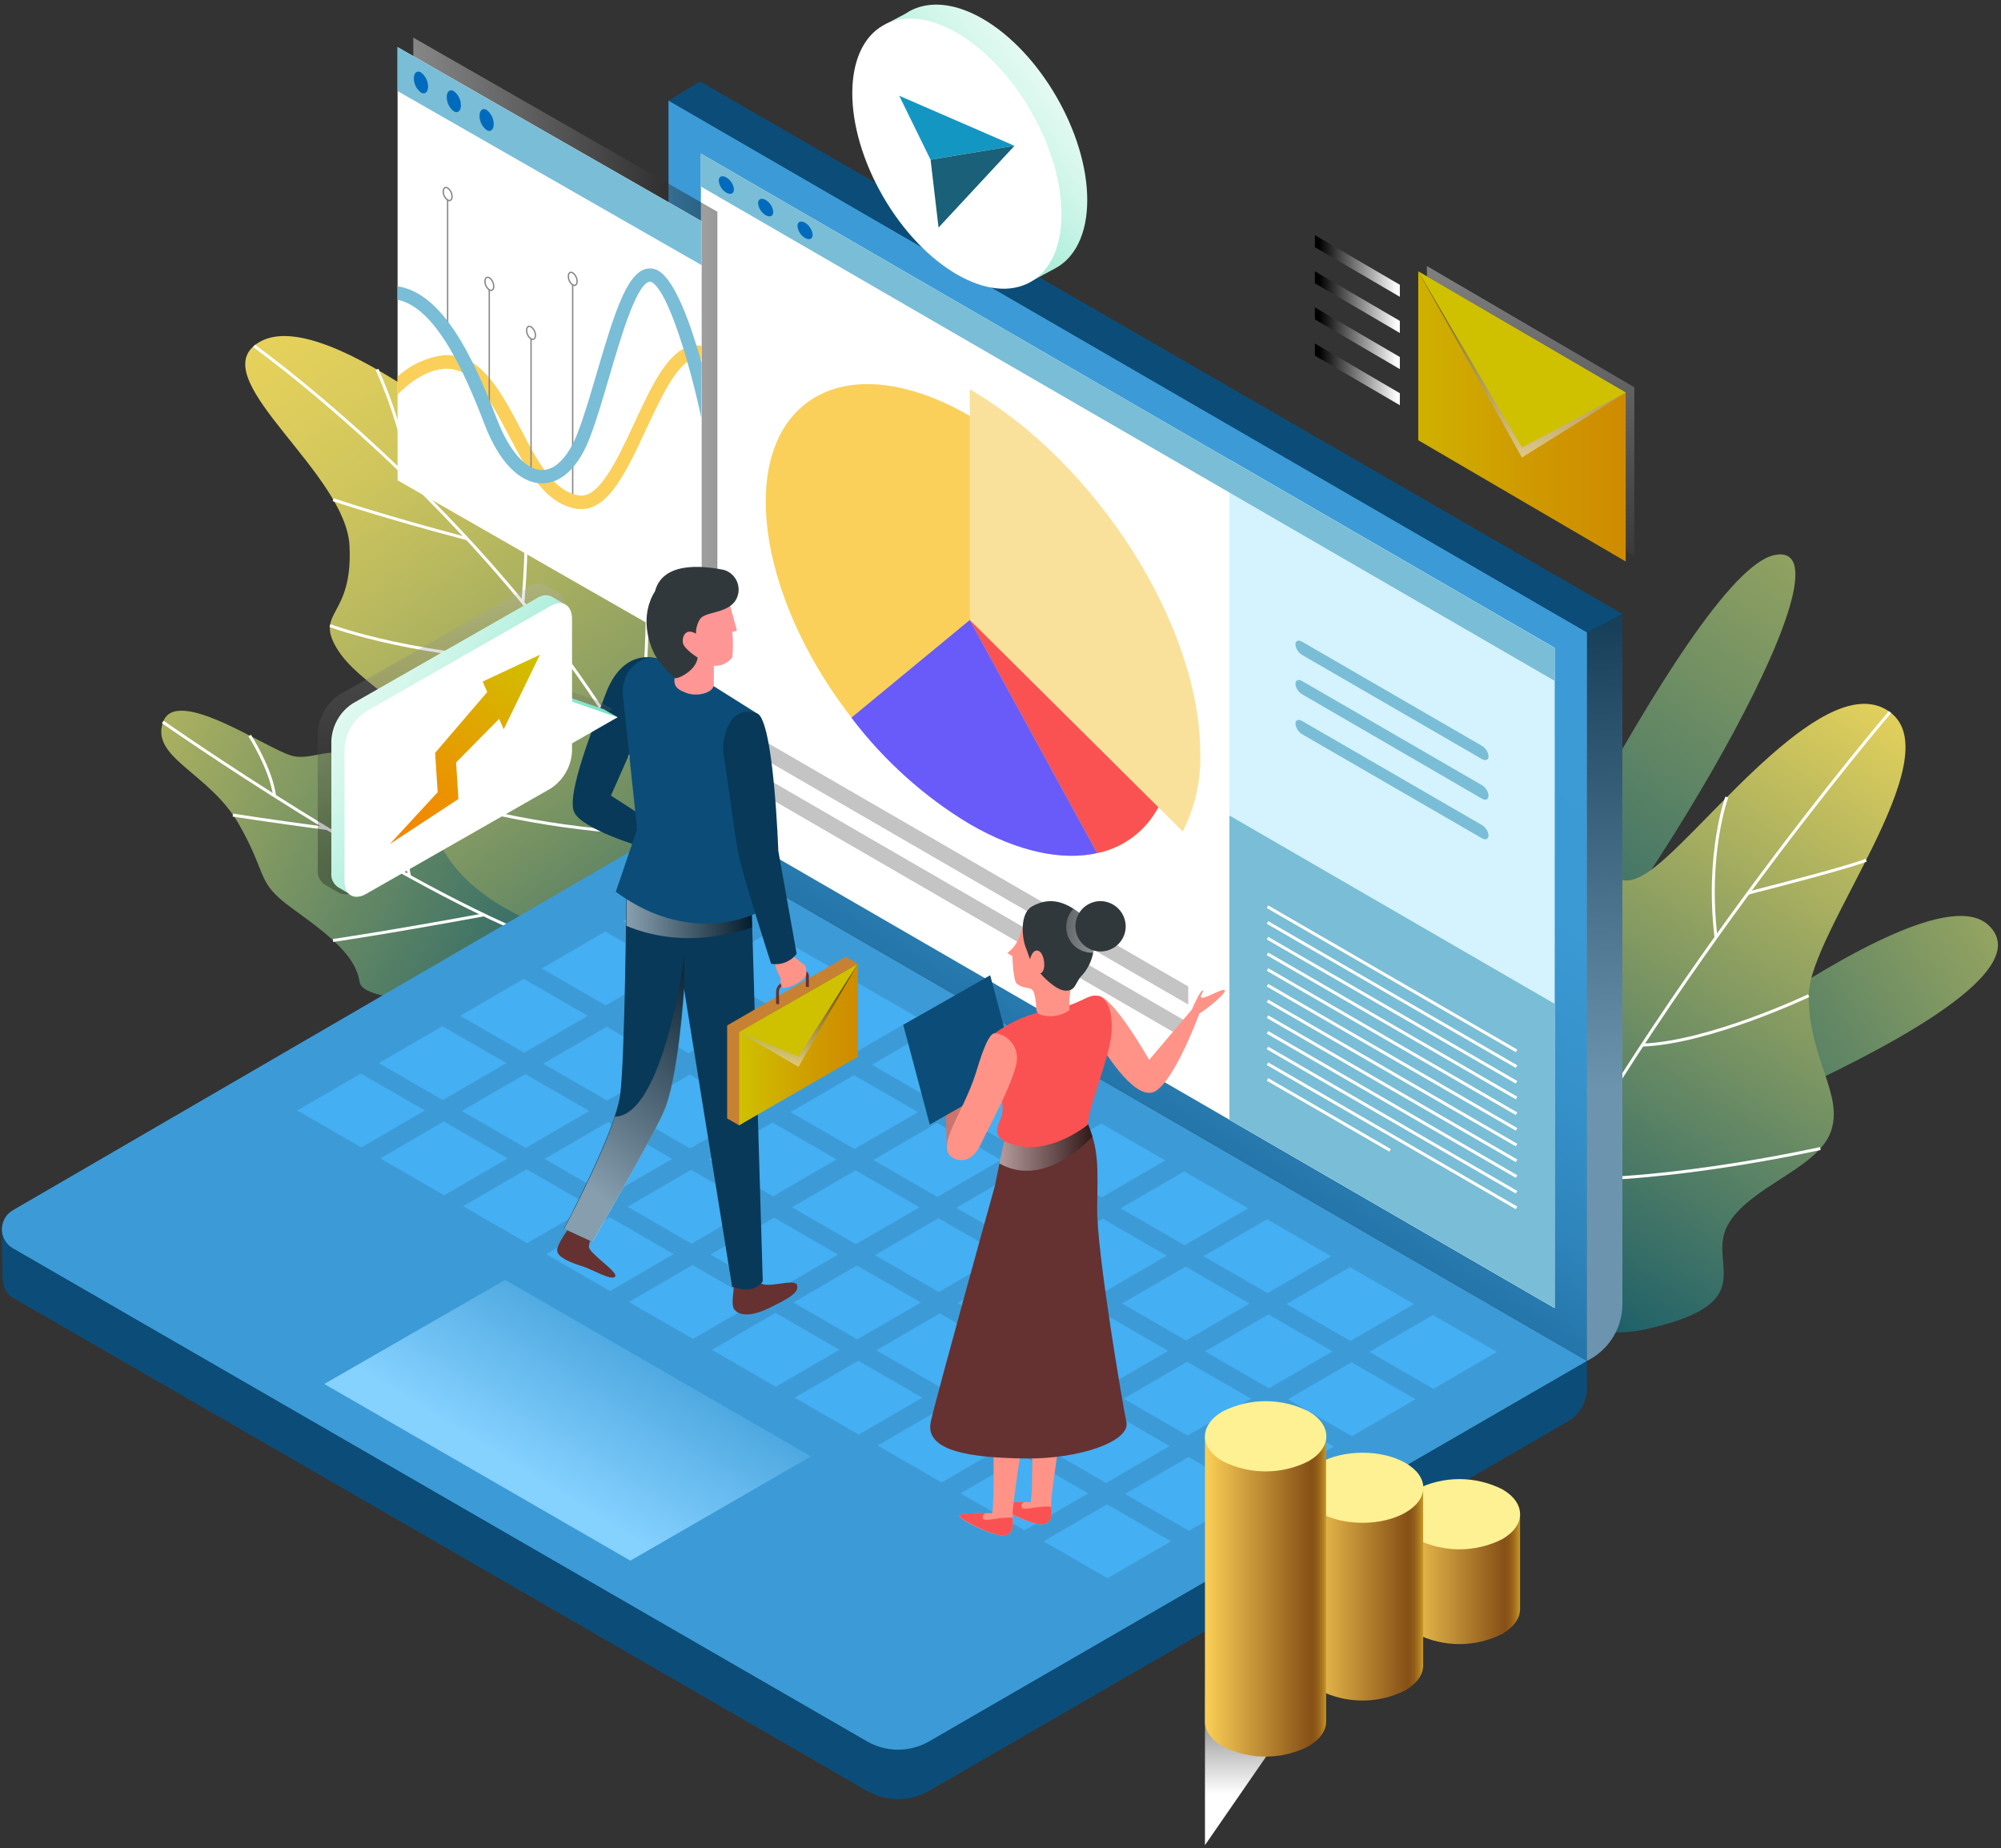 <svg width="393" height="363" viewBox="0 0 393 363" fill="none" xmlns="http://www.w3.org/2000/svg">
<rect x="0" y="0" width="393" height="363" fill="#333333" stroke="none"/>
<path d="M117.028 173.207C117.028 173.207 90.357 162.553 78.628 153.099C66.898 143.646 62.416 149.985 57.165 148.393C51.915 146.801 34.586 134.709 32.03 141.802C29.475 148.896 41.219 151.786 47 162.022C52.781 172.257 50.156 173.193 57.5 178.499C64.845 183.806 69.844 187.729 70.626 192.868C71.408 198.007 99.406 196.555 99.406 196.555L117.028 173.207Z" fill="url(#paint0_linear_2775_9709)"/>
<path d="M31.961 141.801C31.961 141.801 78.642 174.504 107.952 185.228" stroke="white" stroke-width="0.586" stroke-miterlimit="10"/>
<path d="M49.039 144.468C49.039 144.468 53.228 150.989 53.926 156.337" stroke="white" stroke-width="0.586" stroke-miterlimit="10"/>
<path d="M45.73 160.096C45.73 160.096 52.224 161.129 64.316 162.749" stroke="white" stroke-width="0.586" stroke-miterlimit="10"/>
<path d="M73.223 149.522C76.647 156.682 79.067 164.281 80.414 172.102" stroke="white" stroke-width="0.586" stroke-miterlimit="10"/>
<path d="M65.402 184.726C65.402 184.726 75.177 183.33 95.047 179.686" stroke="white" stroke-width="0.586" stroke-miterlimit="10"/>
<path d="M150.499 162.216C150.499 162.216 149.103 106.556 140.403 103.261C131.704 99.965 132.835 110.159 127.11 109.824C121.384 109.489 113.872 81.896 107.672 81.589C101.472 81.282 96.864 87.356 88.123 81.589C79.381 75.822 58.547 60.671 49.89 67.932C41.232 75.193 67.931 93.067 68.643 107.185C69.355 121.302 61.801 119.989 66.116 127.292C70.43 134.596 83.598 140.209 84.157 145.767C84.715 151.324 81.364 161.909 90.636 171.767C99.908 181.626 115.855 184.726 115.855 184.726L150.499 162.216Z" fill="url(#paint1_linear_2775_9709)"/>
<path d="M49.891 67.935C49.891 67.935 112.365 112.619 135.279 172.161" stroke="white" stroke-width="0.586" stroke-miterlimit="10"/>
<path d="M74.051 72.555C77.164 79.499 79.369 86.816 80.614 94.324" stroke="white" stroke-width="0.586" stroke-miterlimit="10"/>
<path d="M65.445 98.151C65.445 98.151 75.667 101.6 91.809 105.831" stroke="white" stroke-width="0.586" stroke-miterlimit="10"/>
<path d="M101.617 82.764C101.617 82.764 104.661 95.555 102.706 118.316" stroke="white" stroke-width="0.586" stroke-miterlimit="10"/>
<path d="M64.816 122.866C64.816 122.866 82.215 129.583 111.749 130.016" stroke="white" stroke-width="0.586" stroke-miterlimit="10"/>
<path d="M127.109 109.825C127.109 109.825 127.849 134.066 124.512 149.594" stroke="white" stroke-width="0.586" stroke-miterlimit="10"/>
<path d="M84.062 156.338C99.57 161.009 115.641 163.55 131.833 163.892" stroke="white" stroke-width="0.586" stroke-miterlimit="10"/>
<path d="M286.523 209.079C286.523 209.079 331.71 112.533 348.481 109.028C365.251 105.524 327.661 172.173 297.094 207.669L286.523 209.079Z" fill="url(#paint2_linear_2775_9709)"/>
<path d="M308.188 226.507C308.188 226.507 376.61 169.632 390.337 181.543C407.652 196.61 310.045 231.646 310.045 231.646L308.188 226.507Z" fill="url(#paint3_linear_2775_9709)"/>
<path d="M284.124 240.721C283.579 227.748 278.441 211.969 284.124 209.847C289.807 207.724 292.237 209.442 296.566 197.363C300.895 185.284 300.35 161.755 308.463 163.375C316.576 164.995 314.412 178.735 325.22 170.147C336.028 161.56 359.012 130.923 371.188 139.86C383.365 148.797 355.228 183.148 355.228 195.562C355.228 207.975 362.21 215.027 359.557 222.33C356.903 229.633 343.331 233.152 339.281 240.721C335.232 248.289 346.263 255.871 323.586 261.01C300.909 266.149 284.124 240.721 284.124 240.721Z" fill="url(#paint4_linear_2775_9709)"/>
<path d="M371.199 139.86C371.199 139.86 321.92 197.517 295.18 252.66" stroke="white" stroke-width="0.586" stroke-miterlimit="10"/>
<path d="M366.51 168.948C366.51 168.948 364.317 170.065 343.344 175.414" stroke="white" stroke-width="0.586" stroke-miterlimit="10"/>
<path d="M339.138 156.562C339.138 156.562 335.06 167.733 337.029 184.112" stroke="white" stroke-width="0.586" stroke-miterlimit="10"/>
<path d="M355.235 195.562C355.235 195.562 335.811 204.778 322.602 205.266" stroke="white" stroke-width="0.586" stroke-miterlimit="10"/>
<path d="M314.854 170.343C314.854 170.343 309.868 199.946 314.072 218.574" stroke="white" stroke-width="0.586" stroke-miterlimit="10"/>
<path d="M357.521 225.585C357.521 225.585 328.281 232.162 306.344 231.617" stroke="white" stroke-width="0.586" stroke-miterlimit="10"/>
<path d="M290.352 207.668C290.352 207.668 292.223 228.767 298.856 245.37" stroke="black" stroke-width="0.586" stroke-miterlimit="10"/>
<path d="M137.501 16.002L131.301 19.772L311.672 267.309L312.314 266.96C314.233 265.878 315.83 264.306 316.941 262.405C318.053 260.503 318.639 258.34 318.639 256.138V120.577L137.501 16.002Z" fill="#0B4D78"/>
<path style="mix-blend-mode:multiply" opacity="0.4" d="M251.742 185.06L311.675 267.307L312.317 266.958C314.236 265.876 315.833 264.304 316.944 262.403C318.056 260.501 318.642 258.339 318.643 256.136V120.575L311.661 124.22L251.742 185.06Z" fill="url(#paint5_linear_2775_9709)"/>
<path d="M131.302 162.888L0.363 240.932L0.475 250.217C0.475 251.977 0.768 253.89 2.528 254.895L170.289 351.748C172.142 352.818 174.244 353.382 176.384 353.382C178.524 353.382 180.626 352.818 182.479 351.748L307.889 279.22C309.04 278.555 309.997 277.599 310.661 276.446C311.325 275.294 311.674 273.987 311.673 272.657V267.309L131.302 162.888Z" fill="#0B4D78"/>
<path d="M311.678 267.308L131.293 162.859V19.771L311.678 124.221V267.308Z" fill="url(#paint6_linear_2775_9709)"/>
<path d="M305.32 256.905L137.656 159.829V30.175L305.32 127.251V256.905Z" fill="white"/>
<path d="M305.318 256.905L241.461 219.929V90.274L305.318 127.251V256.905Z" fill="#D4F3FF"/>
<path d="M305.32 133.717L137.656 36.64V30.175L305.32 127.251V133.717Z" fill="#7ABDD6"/>
<path d="M144.148 37.214C144.148 38.037 143.478 38.317 142.654 37.842C142.239 37.592 141.887 37.249 141.628 36.839C141.368 36.429 141.208 35.965 141.16 35.482C141.16 34.658 141.83 34.365 142.654 34.854C143.07 35.103 143.421 35.447 143.681 35.857C143.94 36.266 144.1 36.731 144.148 37.214Z" fill="#006BBD"/>
<path d="M151.875 41.641C151.875 42.465 151.219 42.744 150.381 42.269C149.965 42.019 149.614 41.676 149.354 41.266C149.095 40.856 148.935 40.392 148.887 39.909C148.887 39.086 149.557 38.806 150.381 39.281C150.799 39.528 151.152 39.871 151.412 40.281C151.671 40.691 151.83 41.157 151.875 41.641Z" fill="#006BBD"/>
<path d="M159.605 46.107C159.605 46.944 158.935 47.224 158.111 46.735C157.694 46.487 157.342 46.144 157.082 45.734C156.822 45.324 156.663 44.858 156.617 44.375C156.617 43.551 157.287 43.272 158.111 43.747C158.526 43.998 158.877 44.341 159.136 44.751C159.396 45.16 159.556 45.624 159.605 46.107Z" fill="#006BBD"/>
<path d="M222.515 164.396C235.813 154.402 232.247 127.214 214.551 103.671C196.855 80.127 171.73 69.144 158.432 79.139C145.135 89.134 148.701 116.322 166.397 139.865C184.093 163.408 209.218 174.391 222.515 164.396Z" fill="#FAD05B"/>
<path d="M232.3 163.32C234.714 158.568 235.895 153.287 235.736 147.96C235.736 122.95 215.46 90.945 190.465 76.465V121.777L232.3 163.32Z" fill="#FAE19B"/>
<path d="M190.465 121.776L215.488 167.564C218.03 167.042 220.426 165.964 222.502 164.407C224.578 162.849 226.284 160.852 227.497 158.557L190.465 121.776Z" fill="#FA5252"/>
<path d="M190.465 161.867C199.932 167.354 208.618 169.086 215.488 167.564L190.465 121.776L167.215 140.963C173.565 149.345 181.456 156.44 190.465 161.867Z" fill="#685BFA"/>
<path d="M291.053 149.091L255.724 128.634C255.367 128.411 255.065 128.111 254.84 127.756C254.615 127.4 254.474 126.999 254.426 126.581C254.426 125.869 255.012 125.617 255.724 126.036L291.053 146.493C291.417 146.707 291.725 147.005 291.951 147.362C292.177 147.719 292.314 148.125 292.352 148.546C292.352 149.258 291.779 149.496 291.053 149.091Z" fill="#7ABDD6"/>
<path d="M291.053 156.869L255.724 136.356C255.363 136.138 255.058 135.84 254.832 135.483C254.607 135.127 254.468 134.723 254.426 134.303C254.426 133.591 255.012 133.354 255.724 133.759L291.053 154.216C291.415 154.432 291.721 154.731 291.947 155.087C292.172 155.444 292.311 155.848 292.352 156.268C292.352 157.036 291.779 157.302 291.053 156.869Z" fill="#7ABDD6"/>
<path d="M291.053 164.647L255.724 144.204C255.367 143.982 255.065 143.682 254.84 143.326C254.615 142.971 254.474 142.569 254.426 142.151C254.426 141.425 255.012 141.188 255.724 141.607L291.053 162.05C291.415 162.266 291.721 162.565 291.947 162.922C292.172 163.278 292.311 163.683 292.352 164.102C292.352 164.829 291.779 165.066 291.053 164.647Z" fill="#7ABDD6"/>
<path d="M233.379 197.309L145.742 146.564V143.018L233.379 193.762V197.309Z" fill="#C4C4C4"/>
<path d="M233.379 204.415L145.742 153.656V150.109L233.379 200.854V204.415Z" fill="#C4C4C4"/>
<path d="M305.318 256.905L241.461 219.929V160.178L305.318 197.154V256.905Z" fill="#7ABDD6"/>
<path d="M248.938 178.093L297.853 206.411" stroke="white" stroke-width="0.586" stroke-miterlimit="10"/>
<path d="M248.938 181.18L297.853 209.498" stroke="white" stroke-width="0.586" stroke-miterlimit="10"/>
<path d="M248.938 184.265L297.853 212.583" stroke="white" stroke-width="0.586" stroke-miterlimit="10"/>
<path d="M248.938 187.353L297.853 215.671" stroke="white" stroke-width="0.586" stroke-miterlimit="10"/>
<path d="M248.938 190.424L297.853 218.756" stroke="white" stroke-width="0.586" stroke-miterlimit="10"/>
<path d="M248.938 193.509L297.853 221.827" stroke="white" stroke-width="0.586" stroke-miterlimit="10"/>
<path d="M248.938 196.596L297.853 224.914" stroke="white" stroke-width="0.586" stroke-miterlimit="10"/>
<path d="M248.938 199.683L297.853 228.001" stroke="white" stroke-width="0.586" stroke-miterlimit="10"/>
<path d="M248.938 202.768L297.853 231.086" stroke="white" stroke-width="0.586" stroke-miterlimit="10"/>
<path d="M248.938 205.839L297.853 234.171" stroke="white" stroke-width="0.586" stroke-miterlimit="10"/>
<path d="M248.938 208.927L297.853 237.245" stroke="white" stroke-width="0.586" stroke-miterlimit="10"/>
<path d="M248.938 212.012L273.011 225.948" stroke="white" stroke-width="0.586" stroke-miterlimit="10"/>
<path d="M311.675 267.309L182.482 342.03C180.629 343.1 178.526 343.663 176.387 343.663C174.247 343.663 172.145 343.1 170.291 342.03L2.53 245.177C1.875 244.798 1.331 244.253 0.952 243.597C0.574 242.942 0.375 242.198 0.375 241.441C0.375 240.684 0.574 239.941 0.952 239.285C1.331 238.629 1.875 238.085 2.53 237.706L131.304 162.888L311.675 267.309Z" fill="#3C9BD6"/>
<path d="M147.446 180.928L134.878 173.667L122.395 180.928L134.962 188.189L147.446 180.928Z" fill="#44AFF2"/>
<path d="M163.727 190.326L151.159 183.079L138.676 190.326L151.243 197.588L163.727 190.326Z" fill="#44AFF2"/>
<path d="M180.008 199.724L167.441 192.477L154.957 199.724L167.524 206.985L180.008 199.724Z" fill="#44AFF2"/>
<path d="M196.307 209.135L183.74 201.874L171.242 209.135L183.81 216.396L196.307 209.135Z" fill="#44AFF2"/>
<path d="M212.585 218.533L200.017 211.286L187.52 218.533L200.101 225.795L212.585 218.533Z" fill="#44AFF2"/>
<path d="M228.854 227.93L216.3 220.683L203.816 227.944L216.37 235.191L228.854 227.93Z" fill="#44AFF2"/>
<path d="M245.151 237.33L232.57 230.083L220.086 237.33L232.653 244.591L245.151 237.33Z" fill="#44AFF2"/>
<path d="M261.428 246.741L248.861 239.479L236.363 246.741L248.945 253.988L261.428 246.741Z" fill="#44AFF2"/>
<path d="M277.707 256.138L265.14 248.877L252.656 256.138L265.224 263.399L277.707 256.138Z" fill="#44AFF2"/>
<path d="M293.996 265.534L281.429 258.287L268.945 265.534L281.513 272.796L293.996 265.534Z" fill="#44AFF2"/>
<path d="M131.46 190.228L118.878 182.967L106.395 190.228L118.962 197.475L131.46 190.228Z" fill="#44AFF2"/>
<path d="M147.741 199.624L135.173 192.363L122.676 199.624L135.243 206.886L147.741 199.624Z" fill="#44AFF2"/>
<path d="M164.024 209.023L151.456 201.762L138.973 209.023L151.54 216.284L164.024 209.023Z" fill="#44AFF2"/>
<path d="M180.305 218.436L167.738 211.175L155.254 218.436L167.821 225.683L180.305 218.436Z" fill="#44AFF2"/>
<path d="M196.578 227.832L184.011 220.571L171.527 227.832L184.095 235.094L196.578 227.832Z" fill="#44AFF2"/>
<path d="M212.86 237.231L200.306 229.97L187.809 237.231L200.376 244.478L212.86 237.231Z" fill="#44AFF2"/>
<path d="M229.145 246.627L216.577 239.366L204.094 246.627L216.661 253.889L229.145 246.627Z" fill="#44AFF2"/>
<path d="M245.426 256.027L232.859 248.779L220.375 256.027L232.942 263.288L245.426 256.027Z" fill="#44AFF2"/>
<path d="M261.721 265.437L249.14 258.176L236.656 265.437L249.224 272.684L261.721 265.437Z" fill="#44AFF2"/>
<path d="M278.003 274.835L265.435 267.574L252.938 274.835L265.505 282.097L278.003 274.835Z" fill="#44AFF2"/>
<path d="M115.448 199.515L102.88 192.268L90.383 199.515L102.964 206.776L115.448 199.515Z" fill="#44AFF2"/>
<path d="M131.735 208.926L119.167 201.665L106.684 208.926L119.251 216.173L131.735 208.926Z" fill="#44AFF2"/>
<path d="M148.02 218.324L135.452 211.062L122.969 218.324L135.536 225.585L148.02 218.324Z" fill="#44AFF2"/>
<path d="M164.311 227.72L151.73 220.473L139.246 227.72L151.814 234.981L164.311 227.72Z" fill="#44AFF2"/>
<path d="M180.596 237.132L168.029 229.871L155.531 237.132L168.113 244.38L180.596 237.132Z" fill="#44AFF2"/>
<path d="M196.865 246.516L184.312 239.269L171.828 246.53L184.382 253.777L196.865 246.516Z" fill="#44AFF2"/>
<path d="M213.155 255.927L200.574 248.666L188.09 255.927L200.657 263.174L213.155 255.927Z" fill="#44AFF2"/>
<path d="M229.44 265.327L216.873 258.065L204.375 265.327L216.942 272.588L229.44 265.327Z" fill="#44AFF2"/>
<path d="M245.723 274.722L233.156 267.475L220.672 274.722L233.239 281.983L245.723 274.722Z" fill="#44AFF2"/>
<path d="M262.004 284.135L249.437 276.874L236.953 284.135L249.521 291.382L262.004 284.135Z" fill="#44AFF2"/>
<path d="M99.454 208.813L86.886 201.552L74.402 208.813L86.97 216.074L99.454 208.813Z" fill="#44AFF2"/>
<path d="M115.749 218.212L103.181 210.965L90.684 218.212L103.251 225.473L115.749 218.212Z" fill="#44AFF2"/>
<path d="M132.026 227.623L119.459 220.362L106.961 227.623L119.542 234.871L132.026 227.623Z" fill="#44AFF2"/>
<path d="M148.313 237.021L135.745 229.76L123.262 237.021L135.829 244.282L148.313 237.021Z" fill="#44AFF2"/>
<path d="M164.594 246.418L152.027 239.171L139.543 246.418L152.11 253.679L164.594 246.418Z" fill="#44AFF2"/>
<path d="M180.871 255.816L168.304 248.568L155.82 255.83L168.374 263.077L180.871 255.816Z" fill="#44AFF2"/>
<path d="M197.153 265.214L184.585 257.967L172.102 265.214L184.669 272.475L197.153 265.214Z" fill="#44AFF2"/>
<path d="M213.438 274.625L200.87 267.364L188.387 274.625L200.954 281.887L213.438 274.625Z" fill="#44AFF2"/>
<path d="M229.715 284.023L217.148 276.762L204.664 284.023L217.232 291.284L229.715 284.023Z" fill="#44AFF2"/>
<path d="M246.01 293.422L233.443 286.175L220.945 293.436L233.513 300.683L246.01 293.422Z" fill="#44AFF2"/>
<path d="M83.452 218.113L70.884 210.866L58.387 218.113L70.968 225.375L83.452 218.113Z" fill="#44AFF2"/>
<path d="M99.731 227.526L87.163 220.265L74.68 227.526L87.247 234.773L99.731 227.526Z" fill="#44AFF2"/>
<path d="M116.008 236.922L103.441 229.661L90.957 236.922L103.524 244.184L116.008 236.922Z" fill="#44AFF2"/>
<path d="M132.307 246.321L119.74 239.074L107.242 246.321L119.81 253.583L132.307 246.321Z" fill="#44AFF2"/>
<path d="M148.589 255.733L136.021 248.472L123.523 255.733L136.105 262.98L148.589 255.733Z" fill="#44AFF2"/>
<path d="M164.857 265.116L152.304 257.869L139.82 265.13L152.374 272.378L164.857 265.116Z" fill="#44AFF2"/>
<path d="M181.141 274.528L168.574 267.267L156.09 274.528L168.657 281.775L181.141 274.528Z" fill="#44AFF2"/>
<path d="M197.436 283.925L184.855 276.664L172.371 283.925L184.939 291.186L197.436 283.925Z" fill="#44AFF2"/>
<path d="M213.721 293.323L201.154 286.076L188.656 293.323L201.238 300.585L213.721 293.323Z" fill="#44AFF2"/>
<path d="M230 302.735L217.433 295.474L204.949 302.735L217.517 309.982L230 302.735Z" fill="#44AFF2"/>
<path d="M123.806 306.534L159.26 286.063L99.215 251.391L63.691 271.834L123.806 306.534Z" fill="url(#paint7_linear_2775_9709)"/>
<g style="mix-blend-mode:multiply" opacity="0.4">
<path d="M140.895 126.666L81.172 92.468V7.387L140.895 41.584V126.666Z" fill="url(#paint8_linear_2775_9709)"/>
</g>
<path d="M137.809 128.536L78.086 94.338V9.257L137.809 43.454V128.536Z" fill="white"/>
<path d="M88.782 38.61C88.782 39.266 88.391 39.574 87.916 39.294C87.65 39.103 87.433 38.851 87.283 38.56C87.132 38.269 87.053 37.946 87.051 37.619C87.051 36.962 87.442 36.655 87.916 36.92C88.182 37.115 88.399 37.37 88.549 37.663C88.699 37.956 88.779 38.281 88.782 38.61Z" stroke="#878787" stroke-width="0.265" stroke-miterlimit="10" stroke-linecap="round"/>
<path d="M87.914 39.236V66.759" stroke="#878787" stroke-width="0.265" stroke-miterlimit="10" stroke-linecap="round"/>
<path d="M113.346 55.268C113.346 55.911 112.955 56.232 112.481 55.952C112.216 55.76 112.001 55.508 111.853 55.217C111.705 54.926 111.628 54.603 111.629 54.277C111.629 53.62 112.006 53.313 112.481 53.579C112.746 53.774 112.963 54.028 113.113 54.321C113.263 54.614 113.343 54.939 113.346 55.268Z" stroke="#878787" stroke-width="0.265" stroke-miterlimit="10" stroke-linecap="round"/>
<path d="M112.477 55.953V98.138" stroke="#878787" stroke-width="0.265" stroke-miterlimit="10" stroke-linecap="round"/>
<path d="M137.809 52.084L78.086 17.887V9.257L137.809 43.454V52.084Z" fill="#7ABDD6"/>
<path d="M84.074 17.007C84.074 18.11 83.418 18.641 82.678 18.18C82.246 17.853 81.895 17.431 81.653 16.947C81.41 16.462 81.283 15.929 81.281 15.387C81.281 14.284 81.924 13.767 82.678 14.228C83.105 14.555 83.453 14.976 83.695 15.457C83.937 15.938 84.067 16.468 84.074 17.007Z" fill="#006BBD"/>
<path d="M90.527 20.694C90.527 21.797 89.871 22.327 89.131 21.866C88.701 21.538 88.352 21.115 88.11 20.631C87.868 20.147 87.74 19.615 87.734 19.074C87.734 17.971 88.391 17.44 89.131 17.901C89.562 18.228 89.912 18.65 90.154 19.134C90.396 19.619 90.524 20.152 90.527 20.694Z" fill="#006BBD"/>
<path d="M96.969 24.38C96.969 25.497 96.326 26.014 95.572 25.553C95.14 25.226 94.789 24.804 94.547 24.32C94.305 23.835 94.178 23.302 94.176 22.76C94.176 21.657 94.818 21.126 95.572 21.587C96.004 21.914 96.355 22.336 96.597 22.82C96.839 23.305 96.966 23.838 96.969 24.38Z" fill="#006BBD"/>
<path d="M137.809 67.932C136.993 67.773 136.15 67.812 135.352 68.044C130.995 69.3 127.867 76.017 124.558 83.138C121.36 90.037 117.701 97.842 113.847 97.326C108.723 96.641 105.581 90.623 102.257 84.269C99.939 79.829 97.537 75.249 94.284 72.358C93.32 71.459 92.182 70.767 90.941 70.322C89.699 69.878 88.38 69.692 87.065 69.775C83.713 70.219 80.579 71.681 78.086 73.964V77.511C79.385 76.115 83.155 72.707 87.232 72.442C88.204 72.374 89.18 72.511 90.096 72.843C91.013 73.174 91.849 73.695 92.552 74.369C95.443 76.939 97.733 81.351 99.939 85.54C103.43 92.201 107.033 99.099 113.498 99.979H114.28C119.614 99.979 123.175 92.341 126.931 84.256C129.724 78.279 132.866 71.493 136.078 70.557C136.649 70.394 137.26 70.428 137.809 70.655V67.932Z" fill="#FAD05B"/>
<path d="M96.968 56.245C96.968 56.901 96.591 57.208 96.102 56.929C95.838 56.737 95.622 56.485 95.474 56.194C95.326 55.902 95.249 55.58 95.25 55.253C95.25 54.597 95.627 54.29 96.102 54.555C96.369 54.749 96.587 55.003 96.737 55.296C96.888 55.59 96.966 55.915 96.968 56.245Z" stroke="#878787" stroke-width="0.265" stroke-miterlimit="10" stroke-linecap="round"/>
<path d="M96.094 56.931V80.32" stroke="#878787" stroke-width="0.265" stroke-miterlimit="10" stroke-linecap="round"/>
<path d="M105.161 65.866C105.161 66.522 104.77 66.829 104.295 66.564C104.03 66.372 103.814 66.12 103.663 65.829C103.513 65.538 103.433 65.216 103.43 64.888C103.43 64.232 103.821 63.911 104.295 64.19C104.562 64.381 104.779 64.633 104.929 64.924C105.08 65.215 105.159 65.538 105.161 65.866Z" stroke="#878787" stroke-width="0.265" stroke-miterlimit="10" stroke-linecap="round"/>
<path d="M104.297 66.564V93.291" stroke="#878787" stroke-width="0.265" stroke-miterlimit="10" stroke-linecap="round"/>
<path d="M137.808 71.312C135.671 63.715 132.585 54.988 129.262 53.159C128.831 52.911 128.348 52.766 127.852 52.734C127.355 52.703 126.858 52.786 126.399 52.977C122.964 54.374 120.646 61.523 117.253 73.099C116.052 77.191 114.809 81.478 113.552 84.773C111.751 89.563 109.182 92.313 106.487 92.327C103.317 92.327 100.007 88.613 97.62 82.385C92.914 70.097 86.951 57.544 78.07 56.231V58.87C85.471 60.392 91.057 72.611 95.162 83.321C97.955 90.708 102.144 94.939 106.459 94.939C110.341 94.939 113.72 91.643 115.954 85.695C117.239 82.26 118.496 77.973 119.71 73.825C121.987 66.075 124.821 56.44 127.349 55.393C127.443 55.34 127.548 55.313 127.656 55.313C127.763 55.313 127.869 55.34 127.963 55.393C131.356 57.25 135.629 72.15 137.738 82.078L137.808 71.312Z" fill="#7ABDD6"/>
<path d="M144.189 251.963C144.189 253.22 143.518 256.152 144.189 257.143C144.859 258.135 146.898 258.945 151.045 256.92C155.192 254.895 156.951 253.848 156.547 252.41C156.142 250.971 150.64 253.22 149.327 251.963C148.015 250.706 144.189 251.963 144.189 251.963Z" fill="#663131"/>
<path d="M112.071 240.763C112.071 240.763 109.278 244.407 109.432 245.692C109.585 246.977 112.071 247.996 114.235 248.666C116.4 249.336 119.989 251.571 120.798 250.761C121.608 249.951 115.604 246.125 115.66 244.882C115.725 244.061 116.004 243.271 116.47 242.592L112.071 240.763Z" fill="#663131"/>
<path d="M147.573 176.682L149.807 251.64C149.807 251.64 148.411 254.433 143.789 252.729L134.322 194.081C134.322 194.081 133.246 212.011 130.272 218.504C127.298 224.997 116.308 243.918 116.308 243.918L110.723 241.349C110.723 241.349 120.874 222.274 121.81 214.971C122.746 207.668 123.025 174.686 123.025 174.686L147.573 176.682Z" fill="#083959"/>
<path d="M142.816 201.413L166.136 187.938L168.496 189.292L166.136 206.23L145.176 221.032L142.816 219.691V201.413Z" fill="#C78133"/>
<path d="M145.164 202.753L168.484 189.292V207.571L145.164 221.032V202.753Z" fill="url(#paint9_linear_2775_9709)"/>
<path style="mix-blend-mode:multiply" opacity="0.51" d="M145.164 202.753L156.824 209.553L168.484 189.292L145.164 202.753Z" fill="url(#paint10_linear_2775_9709)"/>
<path d="M145.164 202.753L156.824 207.501L168.484 189.292L145.164 202.753Z" fill="#CFC100"/>
<path d="M153.026 197.21H152.426V194.808C152.426 194.466 152.517 194.129 152.689 193.833C152.86 193.536 153.107 193.29 153.403 193.119L157.383 190.815C157.533 190.726 157.704 190.68 157.879 190.68C158.053 190.68 158.224 190.726 158.374 190.815C158.523 190.902 158.646 191.026 158.732 191.176C158.817 191.325 158.863 191.494 158.863 191.667V193.845H158.277V191.667C158.275 191.599 158.256 191.533 158.222 191.474C158.187 191.415 158.139 191.366 158.081 191.331C158.022 191.296 157.955 191.277 157.886 191.277C157.817 191.277 157.749 191.296 157.69 191.331L153.641 193.607C153.437 193.732 153.268 193.906 153.151 194.114C153.033 194.321 152.971 194.556 152.97 194.794L153.026 197.21Z" fill="#663131"/>
<path d="M151.969 188.439L152.485 190.366L153.323 192.196C153.323 192.196 153.156 193.955 153.938 194.081C155.598 193.83 157.125 193.022 158.266 191.791C158.453 191.073 158.404 190.314 158.127 189.626L155.18 187.364L151.969 188.439Z" fill="#FF9387"/>
<path style="mix-blend-mode:multiply" opacity="0.51" d="M147.739 182.116L147.572 176.684L123.093 174.701C123.093 174.701 123.093 177.606 123.023 181.851C134.446 186.626 145.435 182.982 147.739 182.116Z" fill="url(#paint11_linear_2775_9709)"/>
<path d="M129.011 129.29C124.822 128.327 121.065 130.519 118.901 136.412C116.737 142.304 111.151 156.087 112.771 159.522C114.391 162.957 126.12 166.364 126.12 166.364L126.972 160.778L119.99 156.268L126.12 142.388C126.567 141.131 129.011 129.29 129.011 129.29Z" fill="#083959"/>
<path d="M138.508 133.73L148.674 140.125C149.017 140.338 149.296 140.64 149.481 140.999C149.665 141.358 149.748 141.761 149.721 142.164L147.975 168.472L149.805 178.749C149.805 178.749 136.623 186.667 120.941 175.16L125.131 162.886L122.338 136.564C122.22 135.571 122.33 134.563 122.659 133.618C122.94 132.67 123.434 131.799 124.105 131.073C124.776 130.347 125.604 129.784 126.527 129.429C130.465 128.06 138.508 133.73 138.508 133.73Z" fill="#0B4D78"/>
<path d="M148.672 140.126C151.981 141.313 152.861 167.132 152.861 167.132L156.464 187.324C155.893 188.085 155.122 188.672 154.237 189.02C153.351 189.367 152.387 189.462 151.451 189.292C151.451 189.292 145.865 172.075 145.014 167.607C144.162 163.138 142.654 151.171 142.109 148.267C141.564 145.362 143.142 138.129 148.672 140.126Z" fill="#083959"/>
<path style="mix-blend-mode:multiply" opacity="0.51" d="M120.765 219.329C117.973 227.959 110.781 241.364 110.781 241.364L116.367 243.934C116.367 243.934 127.328 225.013 130.331 218.519C133.333 212.026 134.38 194.097 134.38 194.097V188.022C134.38 188.022 130.303 219.092 120.765 219.329Z" fill="url(#paint12_linear_2775_9709)"/>
<path d="M142.91 117.169L144.739 123.858L143.818 124.137C144.009 125.798 144.009 127.475 143.818 129.136C143.397 129.686 142.846 130.123 142.215 130.408C141.584 130.693 140.892 130.818 140.201 130.77V134.428C140.201 136.048 137.101 136.858 135.062 136.188C133.024 135.517 132.269 134.791 132.493 133.144C132.528 131.176 132.392 129.209 132.088 127.265L131.152 118.886L142.91 117.169Z" fill="#FF9696"/>
<path d="M136.693 124.473C136.667 123.49 136.924 122.521 137.433 121.68C138.313 120.116 142.362 120.591 144.261 118.231C144.653 117.709 144.913 117.1 145.018 116.456C145.123 115.812 145.07 115.152 144.864 114.533C144.658 113.914 144.305 113.354 143.835 112.901C143.366 112.448 142.793 112.116 142.167 111.933C139.793 111.472 130.339 109.643 128.65 116.122C125.606 120.982 127.421 126.4 128.65 128.69C129.713 130.353 131.006 131.857 132.49 133.158C132.769 133.563 136.679 131.874 137.028 129.165C137.028 129.165 134.319 127.475 134.123 126.26C133.928 125.045 134.654 123.258 136.693 124.473Z" fill="#31383B"/>
<path d="M202.699 281.16C202.699 281.16 202.88 293.323 202.419 295.04C202.419 295.04 196.205 294.901 195.982 295.529C195.759 296.157 202.517 299.634 204.821 299.369C207.125 299.104 206.343 296.702 206.483 294.635C206.622 292.569 208.242 281.579 208.242 281.579L202.699 281.16Z" fill="#FF9387"/>
<path d="M204.819 299.37C206.62 299.16 206.536 297.624 206.48 295.962C204.553 295.627 201.007 296.758 200.671 296.144C200.611 296.025 200.582 295.892 200.588 295.758C200.595 295.624 200.636 295.494 200.708 295.382C200.78 295.269 200.88 295.176 200.998 295.114C201.117 295.052 201.25 295.022 201.384 295.027C199.61 295.027 196.147 295.027 195.98 295.53C195.812 296.032 202.515 299.635 204.819 299.37Z" fill="#FA5252"/>
<path d="M195.117 283.34C195.117 283.34 195.298 295.502 194.851 297.22C194.851 297.22 188.623 297.08 188.4 297.709C188.177 298.337 194.935 301.814 197.239 301.549C199.543 301.283 198.775 298.882 198.901 296.815C199.026 294.748 200.66 283.787 200.66 283.787L195.117 283.34Z" fill="#FF9387"/>
<path d="M197.237 301.547C199.052 301.324 198.954 299.802 198.898 298.14C196.985 297.805 193.425 298.936 193.089 298.321C193.028 298.201 192.999 298.067 193.006 297.932C193.013 297.797 193.055 297.666 193.129 297.553C193.203 297.439 193.305 297.347 193.425 297.286C193.546 297.225 193.681 297.197 193.816 297.204C192.028 297.204 188.565 297.204 188.398 297.707C188.23 298.21 194.933 301.812 197.237 301.547Z" fill="#FA5252"/>
<path d="M213.255 219.761C215.964 225.891 215.559 229.144 215.49 237.523C215.42 245.901 220.419 275.518 221.229 279.302C222.039 283.087 212.04 286.606 201.358 286.466C190.676 286.326 181.474 285.07 182.828 279.163C184.183 273.256 195.396 232.929 195.396 232.929L197.867 220.892L213.255 219.761Z" fill="#663131"/>
<path style="mix-blend-mode:multiply" opacity="0.51" d="M214.552 223.252C214.197 222.061 213.763 220.894 213.253 219.761L197.893 220.892L196.273 228.516C203.758 232.705 211.089 226.799 214.552 223.252Z" fill="url(#paint13_linear_2775_9709)"/>
<path d="M185.938 225.32L185.715 215.796L191.342 215.21L185.938 225.32Z" fill="#CC756C"/>
<path d="M199.685 211.16L182.607 220.893L177.398 201.287L194.476 191.555L199.685 211.16Z" fill="#0B4D78"/>
<path d="M215.688 195.605C218.662 195.745 225.7 208.173 225.7 208.173L234.078 198.301C234.078 198.301 235.642 194.642 236.173 194.572C236.703 194.502 235.237 195.969 236.173 195.969C237.108 195.969 240.446 193.874 240.571 194.572C240.697 195.27 236.452 198.636 235.572 199.041C235.572 199.041 230.908 211.748 227.054 214.247C223.2 216.747 217.28 206.888 216.162 205.394C215.045 203.9 215.688 195.605 215.688 195.605Z" fill="#FF9387"/>
<path d="M195.368 202.949C198.62 200.595 202.363 199.01 206.316 198.313C212.404 197.405 213.437 195.157 215.685 195.604C217.934 196.051 219.079 200.38 217.85 205.658C216.621 210.936 213.842 217.639 213.661 220.892C213.661 220.892 206.944 226.478 200.144 225.082C193.343 223.685 196.541 220.753 196.848 218.588C197.155 216.424 196.094 212.221 195.773 210.21C195.49 207.8 195.354 205.375 195.368 202.949Z" fill="#FA5252"/>
<path d="M191.624 210.852C192.433 208.296 193.969 202.948 195.366 202.948C196.528 203.062 197.61 203.593 198.41 204.443C199.211 205.292 199.677 206.403 199.723 207.57C200.072 210.95 193.537 222.665 192.643 224.69C191.749 226.715 189.85 228.767 187.281 227.483C183.371 225.528 189.096 218.867 191.624 210.852Z" fill="#FF9387"/>
<path d="M201.582 179.882C201.582 179.882 200.284 184.63 199.236 185.789C198.842 186.321 198.372 186.791 197.84 187.185L198.831 187.813C198.831 187.813 198.985 192.687 199.711 193.231C201.359 194.46 202.504 193.608 203.048 194.921C203.36 196.006 203.525 197.129 203.537 198.258C203.552 198.515 203.65 198.76 203.816 198.957C203.982 199.153 204.208 199.29 204.459 199.347C205.4 199.62 206.391 199.678 207.358 199.516C208.325 199.354 209.243 198.977 210.044 198.412C209.957 196.855 210.065 195.292 210.365 193.762C210.896 190.913 201.582 179.882 201.582 179.882Z" fill="#FF9387"/>
<path d="M211.707 179.112C208.048 176.32 205.144 176.669 202.714 178.023C200.284 179.378 200.689 184.042 201.43 186.011C202.17 187.979 202.309 188.44 202.309 188.44C202.309 188.44 202.714 186.346 203.929 186.751C205.144 187.156 205.619 190.73 204.334 191.205C204.334 191.205 207.238 194.584 209.333 194.584C211.428 194.584 211.092 192.895 212.656 191.415C213.577 190.327 214.238 189.043 214.589 187.662C214.94 186.28 214.971 184.837 214.681 183.441C214.275 181.673 213.212 180.126 211.707 179.112Z" fill="#31383B"/>
<path style="mix-blend-mode:multiply" opacity="0.51" d="M211.708 179.113C211.401 178.876 211.108 178.695 210.815 178.499C209.905 179.46 209.404 180.737 209.418 182.06C209.403 183.387 209.915 184.666 210.842 185.616C211.769 186.566 213.034 187.11 214.361 187.129C214.482 187.136 214.604 187.136 214.725 187.129C214.969 185.926 214.969 184.687 214.725 183.484C214.318 181.694 213.238 180.129 211.708 179.113Z" fill="url(#paint14_linear_2775_9709)"/>
<path d="M221.092 182.06C221.067 183.033 220.756 183.976 220.197 184.773C219.639 185.569 218.858 186.183 217.952 186.538C217.046 186.892 216.055 186.972 215.104 186.766C214.154 186.56 213.285 186.078 212.606 185.381C211.928 184.683 211.471 183.801 211.292 182.845C211.112 181.889 211.219 180.901 211.599 180.005C211.979 179.109 212.614 178.346 213.426 177.81C214.238 177.273 215.19 176.989 216.163 176.991C216.819 177 217.467 177.139 218.07 177.398C218.673 177.658 219.219 178.034 219.677 178.505C220.135 178.975 220.495 179.532 220.738 180.142C220.981 180.752 221.101 181.404 221.092 182.06Z" fill="#31383B"/>
<path d="M213.537 39.281C213.537 26.225 204.293 10.208 192.996 3.687C187.969 0.783 183.347 0.238 179.758 1.662C179.11 1.921 178.492 2.249 177.915 2.64L173.824 4.818L174.773 6.005C173.163 8.914 172.371 12.205 172.483 15.528C172.483 28.571 181.727 44.587 193.038 51.108C195.69 52.761 198.715 53.722 201.835 53.901L201.681 55.716L207.155 52.756C211.065 50.717 213.537 46.039 213.537 39.281Z" fill="url(#paint15_linear_2775_9709)"/>
<path d="M202.465 55.343C210.486 50.712 210.484 35.691 202.46 21.793C194.435 7.894 181.428 0.381 173.407 5.012C165.385 9.643 165.388 24.665 173.412 38.563C181.437 52.462 194.444 59.974 202.465 55.343Z" fill="white"/>
<path d="M182.767 31.375L176.609 18.808L199.245 28.638L182.767 31.375Z" fill="#1496C2"/>
<path d="M182.77 31.375L184.333 44.696L199.247 28.638L182.77 31.375Z" fill="#196078"/>
<path style="mix-blend-mode:multiply" opacity="0.4" d="M320.989 109.237L280.242 85.415V52.251L320.989 76.059V109.237Z" fill="url(#paint16_linear_2775_9709)"/>
<path d="M319.293 110.286L278.547 86.464V53.3L319.293 77.108V110.286Z" fill="url(#paint17_linear_2775_9709)"/>
<path style="mix-blend-mode:multiply" opacity="0.6" d="M298.906 89.871L278.547 53.3L319.293 77.108L298.906 89.871Z" fill="url(#paint18_linear_2775_9709)"/>
<path d="M298.906 87.888L278.547 53.3L319.293 77.108L298.906 87.888Z" fill="#CFC100"/>
<g style="mix-blend-mode:screen">
<path d="M274.933 58.297L258.246 48.55V46.19L274.933 55.937V58.297Z" fill="url(#paint19_linear_2775_9709)"/>
<path d="M274.933 65.404L258.246 55.643V53.283L274.933 63.03V65.404Z" fill="url(#paint20_linear_2775_9709)"/>
<path d="M274.933 72.499L258.246 62.738V60.378L274.933 70.125V72.499Z" fill="url(#paint21_linear_2775_9709)"/>
<path d="M274.933 79.592L258.246 69.846V67.472L274.933 77.232V79.592Z" fill="url(#paint22_linear_2775_9709)"/>
</g>
<path style="mix-blend-mode:multiply" d="M236.656 362.417V327.898H260.493" fill="url(#paint23_linear_2775_9709)"/>
<path d="M274.711 297.428V316.041C274.711 317.815 275.87 319.574 278.188 320.915C280.805 322.237 283.697 322.925 286.629 322.925C289.561 322.925 292.453 322.237 295.07 320.915C297.388 319.518 298.547 317.815 298.547 316.041V297.428H274.711Z" fill="url(#paint24_linear_2775_9709)"/>
<path d="M278.188 302.302C273.552 299.621 273.552 295.236 278.188 292.527C280.805 291.205 283.697 290.517 286.629 290.517C289.561 290.517 292.453 291.205 295.07 292.527C299.706 295.208 299.706 299.593 295.07 302.302C292.453 303.624 289.561 304.312 286.629 304.312C283.697 304.312 280.805 303.624 278.188 302.302Z" fill="#FDF193"/>
<path d="M255.676 292.22V327.129C255.676 328.903 256.849 330.662 259.167 332.003C261.782 333.324 264.671 334.013 267.601 334.013C270.531 334.013 273.42 333.324 276.035 332.003C278.353 330.606 279.512 328.903 279.512 327.129V292.22H255.676Z" fill="url(#paint25_linear_2775_9709)"/>
<path d="M267.603 299.103C274.197 299.103 279.542 296.021 279.542 292.219C279.542 288.417 274.197 285.335 267.603 285.335C261.009 285.335 255.664 288.417 255.664 292.219C255.664 296.021 261.009 299.103 267.603 299.103Z" fill="#FDF193"/>
<path d="M236.656 282.123V338.16C236.656 339.933 237.815 341.693 240.133 343.033C242.746 344.346 245.631 345.029 248.555 345.026C251.479 345.024 254.363 344.336 256.974 343.019C259.292 341.623 260.451 339.919 260.451 338.146V282.123H236.656Z" fill="url(#paint26_linear_2775_9709)"/>
<path d="M240.133 286.997C235.497 284.316 235.497 279.931 240.133 277.222C242.751 275.901 245.642 275.212 248.574 275.212C251.507 275.212 254.398 275.901 257.016 277.222C261.651 279.903 261.651 284.288 257.016 286.997C254.398 288.319 251.507 289.008 248.574 289.008C245.642 289.008 242.751 288.319 240.133 286.997Z" fill="#FDF193"/>
<path style="mix-blend-mode:multiply" opacity="0.28" d="M117.479 137.654L111.07 135.448V119.417C111.112 118.896 111.032 118.371 110.836 117.886C110.639 117.401 110.332 116.969 109.939 116.624C109.885 116.584 109.829 116.547 109.771 116.513L106.978 114.893C106.512 114.667 105.994 114.571 105.478 114.615C104.961 114.659 104.467 114.842 104.046 115.144L66.595 136.481C65.35 137.324 64.323 138.448 63.594 139.764C62.867 141.079 62.459 142.547 62.406 144.049V170.776C62.342 171.354 62.438 171.939 62.685 172.466C62.931 172.993 63.318 173.442 63.802 173.764L66.595 175.37C67.058 175.589 67.571 175.682 68.081 175.637C68.592 175.593 69.081 175.414 69.499 175.119L106.923 153.712C108.166 152.871 109.194 151.749 109.921 150.436C110.649 149.124 111.057 147.658 111.112 146.158V144.58L120.328 139.302L117.479 137.654Z" fill="url(#paint27_linear_2775_9709)"/>
<path d="M118.558 139.301L109.635 136.229V122.516L111.269 118.886L108.364 117.182C107.919 116.972 107.426 116.883 106.936 116.925C106.445 116.967 105.975 117.137 105.571 117.419L69.266 138.17C68.035 138.971 67.013 140.054 66.285 141.329C65.556 142.604 65.142 144.034 65.076 145.501V171.418C65.015 171.982 65.113 172.552 65.36 173.063C65.607 173.574 65.993 174.005 66.473 174.308L69.14 175.872L71.597 172.66L105.502 153.265C106.733 152.464 107.755 151.381 108.484 150.106C109.212 148.831 109.626 147.401 109.691 145.934V144.398L121.337 140.879L118.558 139.301Z" fill="url(#paint28_linear_2775_9709)"/>
<path d="M121.271 140.894L112.348 137.822V121.624C112.348 118.831 110.505 117.714 108.159 119.013L71.853 139.763C70.626 140.564 69.606 141.645 68.877 142.917C68.149 144.189 67.733 145.616 67.664 147.08V172.997C67.664 175.789 69.521 176.907 71.853 175.608L108.159 154.872C109.388 154.069 110.408 152.985 111.137 151.711C111.865 150.436 112.28 149.007 112.348 147.541V146.005L121.271 140.894Z" fill="white"/>
<path d="M90.038 156.937L89.577 149.76L98.025 141.2L98.933 143.239L106.054 128.591L94.799 133.869L95.693 135.922L85.457 147.875L85.96 155.597L76.562 165.79L90.038 156.937Z" fill="url(#paint29_linear_2775_9709)"/>
<defs>
<linearGradient id="paint0_linear_2775_9709" x1="117.126" y1="195.214" x2="-10.727" y2="128.537" gradientUnits="userSpaceOnUse">
<stop stop-color="#1E6069"/>
<stop offset="1" stop-color="#E9D45B"/>
</linearGradient>
<linearGradient id="paint1_linear_2775_9709" x1="157.732" y1="195.422" x2="53.018" y2="51.078" gradientUnits="userSpaceOnUse">
<stop stop-color="#1E6069"/>
<stop offset="0.18" stop-color="#547F65"/>
<stop offset="0.39" stop-color="#899D62"/>
<stop offset="0.58" stop-color="#B2B55F"/>
<stop offset="0.75" stop-color="#D0C65D"/>
<stop offset="0.9" stop-color="#E3D05B"/>
<stop offset="1" stop-color="#E9D45B"/>
</linearGradient>
<linearGradient id="paint2_linear_2775_9709" x1="292.402" y1="199.5" x2="401.697" y2="43.664" gradientUnits="userSpaceOnUse">
<stop stop-color="#1E6069"/>
<stop offset="1" stop-color="#E9D45B"/>
</linearGradient>
<linearGradient id="paint3_linear_2775_9709" x1="315.56" y1="227.526" x2="445.005" y2="149.077" gradientUnits="userSpaceOnUse">
<stop stop-color="#1E6069"/>
<stop offset="1" stop-color="#E9D45B"/>
</linearGradient>
<linearGradient id="paint4_linear_2775_9709" x1="297.18" y1="248.666" x2="370.393" y2="133.618" gradientUnits="userSpaceOnUse">
<stop stop-color="#1E6069"/>
<stop offset="1" stop-color="#E9D45B"/>
</linearGradient>
<linearGradient id="paint5_linear_2775_9709" x1="287.587" y1="216.339" x2="283.398" y2="105.201" gradientUnits="userSpaceOnUse">
<stop offset="0.01" stop-color="white"/>
<stop offset="1"/>
</linearGradient>
<linearGradient id="paint6_linear_2775_9709" x1="247.863" y1="97.941" x2="172.556" y2="228.154" gradientUnits="userSpaceOnUse">
<stop stop-color="#3C9BD6"/>
<stop offset="0.28" stop-color="#3B99D3"/>
<stop offset="0.47" stop-color="#3691CA"/>
<stop offset="0.64" stop-color="#2E84BB"/>
<stop offset="0.79" stop-color="#2272A5"/>
<stop offset="0.93" stop-color="#145B89"/>
<stop offset="1" stop-color="#0B4D78"/>
</linearGradient>
<linearGradient id="paint7_linear_2775_9709" x1="102.287" y1="293.743" x2="127.129" y2="253.737" gradientUnits="userSpaceOnUse">
<stop offset="0.09" stop-color="#85D1FF"/>
<stop offset="1" stop-color="#3C9BD6"/>
</linearGradient>
<linearGradient id="paint8_linear_2775_9709" x1="81.172" y1="67.026" x2="140.895" y2="67.026" gradientUnits="userSpaceOnUse">
<stop offset="0.01" stop-color="white"/>
<stop offset="1"/>
</linearGradient>
<linearGradient id="paint9_linear_2775_9709" x1="145.164" y1="205.155" x2="168.484" y2="205.155" gradientUnits="userSpaceOnUse">
<stop stop-color="#CFC100"/>
<stop offset="0.06" stop-color="#CFBD00"/>
<stop offset="0.67" stop-color="#CF9900"/>
<stop offset="1" stop-color="#CF8B00"/>
</linearGradient>
<linearGradient id="paint10_linear_2775_9709" x1="154.785" y1="210.699" x2="157.382" y2="191.973" gradientUnits="userSpaceOnUse">
<stop offset="0.01" stop-color="white"/>
<stop offset="1"/>
</linearGradient>
<linearGradient id="paint11_linear_2775_9709" x1="123.023" y1="179.477" x2="147.739" y2="179.477" gradientUnits="userSpaceOnUse">
<stop offset="0.01" stop-color="white"/>
<stop offset="1"/>
</linearGradient>
<linearGradient id="paint12_linear_2775_9709" x1="113.057" y1="232.344" x2="143.191" y2="192.044" gradientUnits="userSpaceOnUse">
<stop offset="0.01" stop-color="white"/>
<stop offset="1"/>
</linearGradient>
<linearGradient id="paint13_linear_2775_9709" x1="196.273" y1="224.844" x2="214.552" y2="224.844" gradientUnits="userSpaceOnUse">
<stop offset="0.01" stop-color="white"/>
<stop offset="1"/>
</linearGradient>
<linearGradient id="paint14_linear_2775_9709" x1="217.559" y1="183.512" x2="197.507" y2="180.803" gradientUnits="userSpaceOnUse">
<stop offset="0.01" stop-color="white"/>
<stop offset="1"/>
</linearGradient>
<linearGradient id="paint15_linear_2775_9709" x1="224.931" y1="1.69" x2="162.569" y2="50.927" gradientUnits="userSpaceOnUse">
<stop offset="0.01" stop-color="white"/>
<stop offset="0.12" stop-color="#FAFEFD"/>
<stop offset="0.26" stop-color="#EBFBF6"/>
<stop offset="0.42" stop-color="#D1F6EA"/>
<stop offset="0.58" stop-color="#AEEEDB"/>
<stop offset="0.75" stop-color="#81E5C6"/>
<stop offset="0.93" stop-color="#4BDAAE"/>
<stop offset="1" stop-color="#33D5A3"/>
</linearGradient>
<linearGradient id="paint16_linear_2775_9709" x1="300.615" y1="47.042" x2="300.615" y2="130.211" gradientUnits="userSpaceOnUse">
<stop offset="0.01" stop-color="white"/>
<stop offset="1"/>
</linearGradient>
<linearGradient id="paint17_linear_2775_9709" x1="263.829" y1="81.786" x2="318.972" y2="81.786" gradientUnits="userSpaceOnUse">
<stop stop-color="#CFC100"/>
<stop offset="0.06" stop-color="#CFBD00"/>
<stop offset="0.67" stop-color="#CF9900"/>
<stop offset="1" stop-color="#CF8B00"/>
</linearGradient>
<linearGradient id="paint18_linear_2775_9709" x1="298.92" y1="94.968" x2="298.92" y2="46.723" gradientUnits="userSpaceOnUse">
<stop offset="0.01" stop-color="white"/>
<stop offset="1"/>
</linearGradient>
<linearGradient id="paint19_linear_2775_9709" x1="274.612" y1="52.237" x2="259.042" y2="52.237" gradientUnits="userSpaceOnUse">
<stop offset="0.01" stop-color="white"/>
<stop offset="1"/>
</linearGradient>
<linearGradient id="paint20_linear_2775_9709" x1="274.612" y1="59.343" x2="259.042" y2="59.343" gradientUnits="userSpaceOnUse">
<stop offset="0.01" stop-color="white"/>
<stop offset="1"/>
</linearGradient>
<linearGradient id="paint21_linear_2775_9709" x1="274.612" y1="66.438" x2="259.042" y2="66.438" gradientUnits="userSpaceOnUse">
<stop offset="0.01" stop-color="white"/>
<stop offset="1"/>
</linearGradient>
<linearGradient id="paint22_linear_2775_9709" x1="274.612" y1="73.532" x2="259.042" y2="73.532" gradientUnits="userSpaceOnUse">
<stop offset="0.01" stop-color="white"/>
<stop offset="1"/>
</linearGradient>
<linearGradient id="paint23_linear_2775_9709" x1="248.581" y1="352.74" x2="248.581" y2="318.04" gradientUnits="userSpaceOnUse">
<stop offset="0.01" stop-color="white"/>
<stop offset="1"/>
</linearGradient>
<linearGradient id="paint24_linear_2775_9709" x1="274.711" y1="310.177" x2="298.547" y2="310.177" gradientUnits="userSpaceOnUse">
<stop offset="0.01" stop-color="#FACE55"/>
<stop offset="0.87" stop-color="#875017"/>
<stop offset="0.9" stop-color="#8B5418"/>
<stop offset="0.93" stop-color="#95601A"/>
<stop offset="0.96" stop-color="#A7731E"/>
<stop offset="0.99" stop-color="#C08F24"/>
<stop offset="1" stop-color="#C89826"/>
</linearGradient>
<linearGradient id="paint25_linear_2775_9709" x1="255.676" y1="313.11" x2="279.512" y2="313.11" gradientUnits="userSpaceOnUse">
<stop offset="0.01" stop-color="#FACE55"/>
<stop offset="0.87" stop-color="#875017"/>
<stop offset="0.9" stop-color="#8B5418"/>
<stop offset="0.93" stop-color="#95601A"/>
<stop offset="0.96" stop-color="#A7731E"/>
<stop offset="0.99" stop-color="#C08F24"/>
<stop offset="1" stop-color="#C89826"/>
</linearGradient>
<linearGradient id="paint26_linear_2775_9709" x1="236.656" y1="313.584" x2="260.493" y2="313.584" gradientUnits="userSpaceOnUse">
<stop offset="0.01" stop-color="#FACE55"/>
<stop offset="0.87" stop-color="#875017"/>
<stop offset="0.9" stop-color="#8B5418"/>
<stop offset="0.93" stop-color="#95601A"/>
<stop offset="0.96" stop-color="#A7731E"/>
<stop offset="0.99" stop-color="#C08F24"/>
<stop offset="1" stop-color="#C89826"/>
</linearGradient>
<linearGradient id="paint27_linear_2775_9709" x1="91.311" y1="91.797" x2="91.311" y2="169.003" gradientUnits="userSpaceOnUse">
<stop offset="0.01" stop-color="white"/>
<stop offset="1"/>
</linearGradient>
<linearGradient id="paint28_linear_2775_9709" x1="46.113" y1="117.433" x2="123.054" y2="169.951" gradientUnits="userSpaceOnUse">
<stop offset="0.01" stop-color="white"/>
<stop offset="0.12" stop-color="#FAFEFD"/>
<stop offset="0.26" stop-color="#EBFBF6"/>
<stop offset="0.42" stop-color="#D1F6EA"/>
<stop offset="0.58" stop-color="#AEEEDB"/>
<stop offset="0.75" stop-color="#81E5C6"/>
<stop offset="0.93" stop-color="#4BDAAE"/>
<stop offset="1" stop-color="#33D5A3"/>
</linearGradient>
<linearGradient id="paint29_linear_2775_9709" x1="104.323" y1="127.781" x2="76.939" y2="168.29" gradientUnits="userSpaceOnUse">
<stop stop-color="#CFC100"/>
<stop offset="0.17" stop-color="#D7B400"/>
<stop offset="0.71" stop-color="#ED9000"/>
<stop offset="1" stop-color="#F58200"/>
</linearGradient>
</defs>
</svg>
